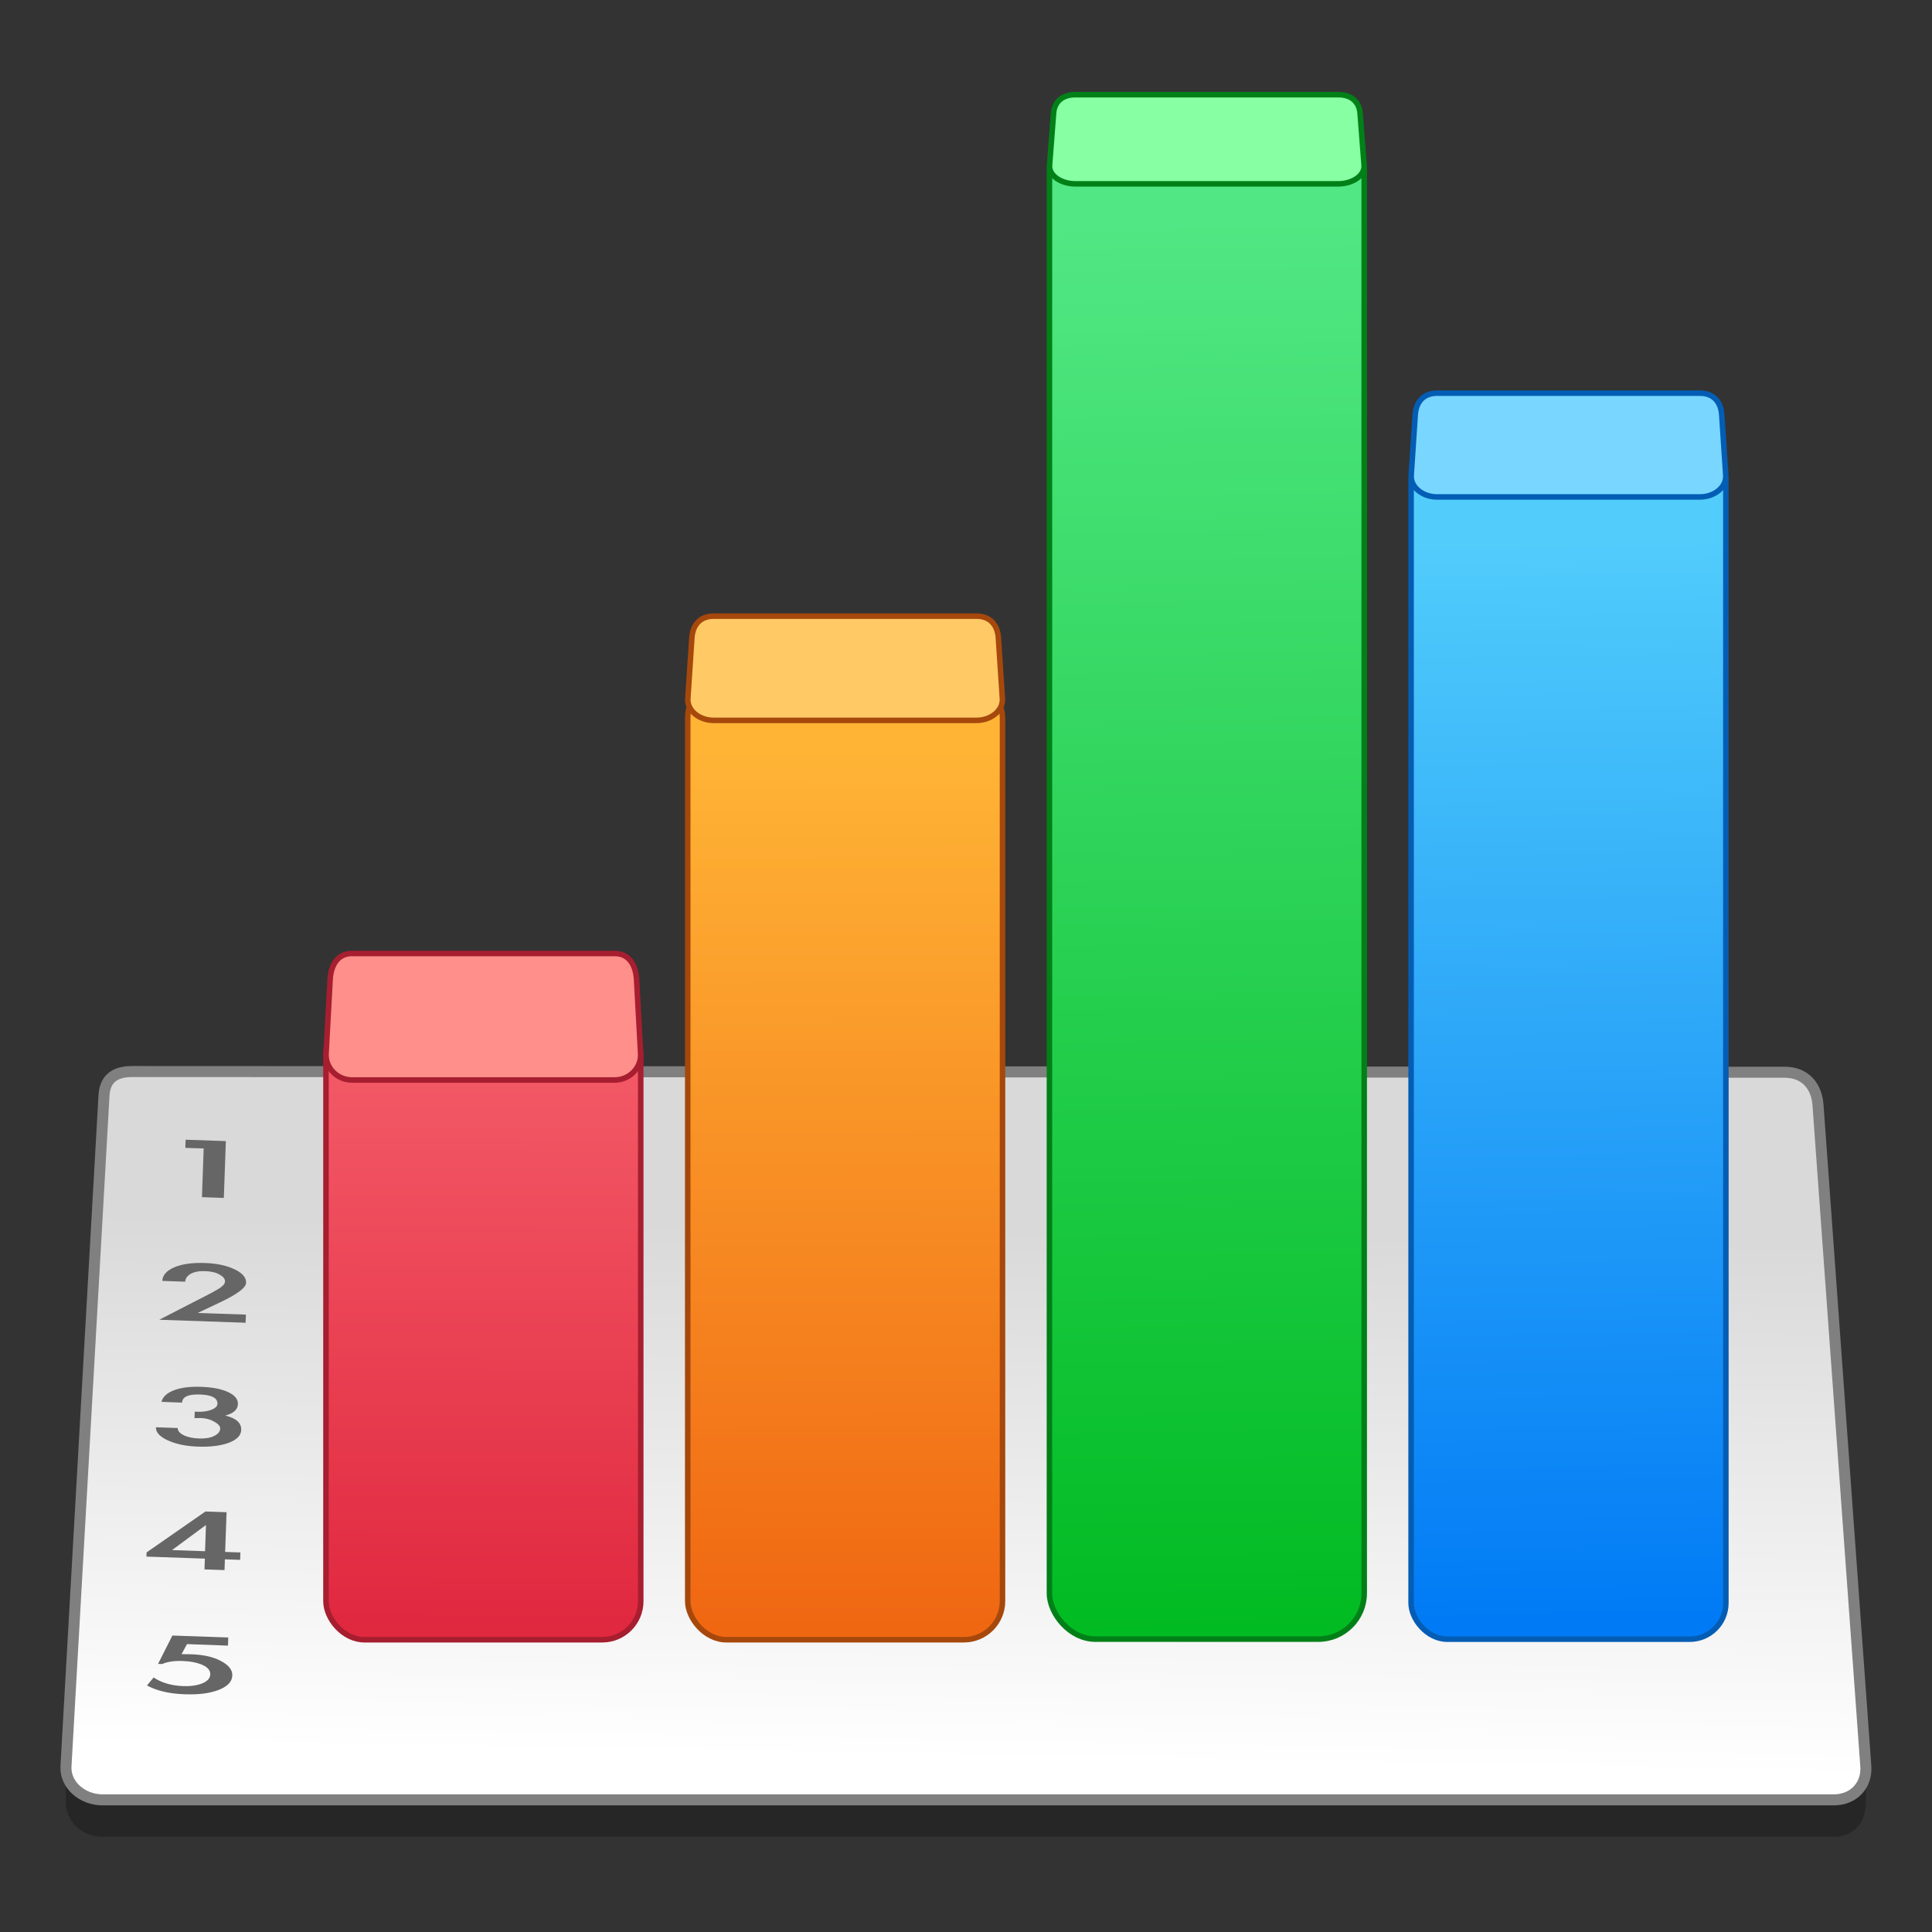 <?xml version="1.0" encoding="UTF-8" standalone="no"?>
<!-- Created with Inkscape (http://www.inkscape.org/) -->

<svg
   xmlns:dc="http://purl.org/dc/elements/1.1/"
   xmlns:cc="http://creativecommons.org/ns#"
   xmlns:rdf="http://www.w3.org/1999/02/22-rdf-syntax-ns#"
   xmlns:svg="http://www.w3.org/2000/svg"
   xmlns="http://www.w3.org/2000/svg"
   xmlns:xlink="http://www.w3.org/1999/xlink"
   xmlns:sodipodi="http://sodipodi.sourceforge.net/DTD/sodipodi-0.dtd"
   xmlns:inkscape="http://www.inkscape.org/namespaces/inkscape"
   width="128"
   height="128"
   viewBox="0 0 33.867 33.867"
   version="1.1"
   id="svg8"
   inkscape:version="0.92.2 5c3e80d, 2017-08-06"
   sodipodi:docname="libreoffice-calc.svg">
  <rect x="0" y="0" width="33.867" height="33.867" fill="#333333" stroke="none"/>
  <defs
     id="defs2">
    <linearGradient
       inkscape:collect="always"
       id="linearGradient873">
      <stop
         style="stop-color:#d9d9d9;stop-opacity:1"
         offset="0"
         id="stop869" />
      <stop
         style="stop-color:#ffffff;stop-opacity:1"
         offset="1"
         id="stop871" />
    </linearGradient>
    <linearGradient
       inkscape:collect="always"
       id="linearGradient865">
      <stop
         style="stop-color:#017bf5;stop-opacity:1"
         offset="0"
         id="stop861" />
      <stop
         style="stop-color:#52cdfb;stop-opacity:1"
         offset="1"
         id="stop863" />
    </linearGradient>
    <linearGradient
       inkscape:collect="always"
       id="linearGradient857">
      <stop
         style="stop-color:#01bb22;stop-opacity:1"
         offset="0"
         id="stop853" />
      <stop
         style="stop-color:#51e784;stop-opacity:1"
         offset="1"
         id="stop855" />
    </linearGradient>
    <linearGradient
       inkscape:collect="always"
       id="linearGradient849">
      <stop
         style="stop-color:#f06712;stop-opacity:1"
         offset="0"
         id="stop845" />
      <stop
         style="stop-color:#ffb436;stop-opacity:1"
         offset="1"
         id="stop847" />
    </linearGradient>
    <linearGradient
       inkscape:collect="always"
       id="linearGradient839">
      <stop
         id="stop837"
         offset="0"
         style="stop-color:#f35966;stop-opacity:1" />
      <stop
         id="stop835"
         offset="1"
         style="stop-color:#e0283f;stop-opacity:1" />
    </linearGradient>
    <linearGradient
       inkscape:collect="always"
       xlink:href="#linearGradient839"
       id="linearGradient841"
       x1="-194.481"
       y1="-239.97"
       x2="-194.661"
       y2="-166.643"
       gradientUnits="userSpaceOnUse"
       gradientTransform="matrix(0.138,0,0,0.14,34.954,315.435)" />
    <linearGradient
       inkscape:collect="always"
       xlink:href="#linearGradient849"
       id="linearGradient851"
       x1="-145.395"
       y1="-167.259"
       x2="-145.576"
       y2="-280.652"
       gradientUnits="userSpaceOnUse"
       gradientTransform="matrix(0.138,0,0,0.14,34.954,315.435)" />
    <linearGradient
       inkscape:collect="always"
       xlink:href="#linearGradient857"
       id="linearGradient859"
       x1="-98.577"
       y1="-166.034"
       x2="-101.025"
       y2="-348.974"
       gradientUnits="userSpaceOnUse"
       gradientTransform="matrix(0.138,0,0,0.14,34.954,315.435)" />
    <linearGradient
       inkscape:collect="always"
       xlink:href="#linearGradient865"
       id="linearGradient867"
       x1="-50.258"
       y1="-167.992"
       x2="-52.706"
       y2="-309.355"
       gradientUnits="userSpaceOnUse"
       gradientTransform="matrix(0.138,0,0,0.14,34.954,315.435)" />
    <linearGradient
       inkscape:collect="always"
       xlink:href="#linearGradient873"
       id="linearGradient875"
       x1="-123.606"
       y1="-218.511"
       x2="-124.834"
       y2="-149.554"
       gradientUnits="userSpaceOnUse"
       gradientTransform="matrix(0.138,0,0,0.14,34.954,315.435)" />
  </defs>
  <sodipodi:namedview
     id="base"
     pagecolor="#ffffff"
     bordercolor="#666666"
     borderopacity="1.0"
     inkscape:pageopacity="0.0"
     inkscape:pageshadow="2"
     inkscape:zoom="2.3898"
     inkscape:cx="10.969874"
     inkscape:cy="27.030742"
     inkscape:document-units="mm"
     inkscape:current-layer="layer1"
     showgrid="false"
     inkscape:window-width="1600"
     inkscape:window-height="811"
     inkscape:window-x="0"
     inkscape:window-y="0"
     inkscape:window-maximized="1"
     units="px" />
  <g
     inkscape:label="Layer 1"
     inkscape:groupmode="layer"
     id="layer1"
     transform="translate(0,-263.133)">
    <g
       id="g864"
       transform="matrix(0.967,0,0,0.967,0.557,9.237)">
      <path
         sodipodi:nodetypes="csscsssscssc"
         inkscape:connector-curvature="0"
         id="path962"
         d="m 1.283,295.856 h 31.382 c 0.368,0 0.578,-0.255 0.582,-0.61 l 0.007,-0.556 -2.606,-11.432 c -0.075,-0.331 -0.337,-0.592 -0.705,-0.592 l -25.956,-0.013 c -0.368,-1.4e-4 -0.638,0.188 -0.692,0.437 l -2.686,11.562 0.01,0.595 c 0.006,0.338 0.296,0.61 0.664,0.61 z"
         style="opacity:0.25;fill:#000000;fill-opacity:1;stroke:none;stroke-width:0.859;stroke-miterlimit:4;stroke-dasharray:none;stroke-opacity:1" />
      <path
         style="opacity:1;fill:url(#linearGradient875);fill-opacity:1;stroke:#808080;stroke-width:0.2;stroke-miterlimit:4;stroke-dasharray:none;stroke-opacity:1"
         d="m 1.283,295.188 h 31.382 c 0.368,0 0.607,-0.272 0.582,-0.61 l -0.867,-11.988 c -0.024,-0.339 -0.232,-0.592 -0.6,-0.592 l -29.961,-0.013 c -0.368,-1.4e-4 -0.496,0.182 -0.51,0.437 l -0.689,12.156 c -0.019,0.339 0.296,0.61 0.664,0.61 z"
         id="path964"
         inkscape:connector-curvature="0"
         sodipodi:nodetypes="sssssssss" />
      <rect
         ry="0.697"
         y="280.986"
         x="5.333"
         height="11.299"
         width="5.706"
         id="rect933"
         style="opacity:1;fill:url(#linearGradient841);fill-opacity:1;stroke:#a61e2f;stroke-width:0.1;stroke-miterlimit:4;stroke-dasharray:none;stroke-opacity:1" />
      <path
         sodipodi:nodetypes="sssssssss"
         inkscape:connector-curvature="0"
         id="rect935"
         d="M 5.803,279.845 H 10.569 c 0.259,0 0.381,0.213 0.395,0.477 l 0.073,1.339 c 0.014,0.264 -0.209,0.477 -0.468,0.477 H 5.803 c -0.259,0 -0.482,-0.213 -0.468,-0.477 l 0.073,-1.339 c 0.014,-0.264 0.136,-0.477 0.395,-0.477 z"
         style="opacity:1;fill:#fe8f8a;fill-opacity:1;stroke:#a61e2f;stroke-width:0.1;stroke-miterlimit:4;stroke-dasharray:none;stroke-opacity:1" />
      <rect
         style="opacity:1;fill:url(#linearGradient851);fill-opacity:1;stroke:#a6480c;stroke-width:0.1;stroke-miterlimit:4;stroke-dasharray:none;stroke-opacity:1"
         id="rect944"
         width="5.706"
         height="17.414"
         x="11.891"
         y="274.871"
         ry="0.7" />
      <path
         style="opacity:1;fill:#ffc966;fill-opacity:1;stroke:#a6480c;stroke-width:0.1;stroke-miterlimit:4;stroke-dasharray:none;stroke-opacity:1"
         d="m 12.361,273.73 h 4.766 c 0.259,0 0.381,0.175 0.395,0.393 l 0.073,1.103 c 0.014,0.217 -0.209,0.393 -0.468,0.393 h -4.766 c -0.259,0 -0.482,-0.175 -0.468,-0.393 l 0.073,-1.103 c 0.014,-0.217 0.136,-0.393 0.395,-0.393 z"
         id="path946"
         inkscape:connector-curvature="0"
         sodipodi:nodetypes="sssssssss" />
      <rect
         ry="0.832"
         y="264.827"
         x="18.448"
         height="27.447"
         width="5.706"
         id="rect954"
         style="opacity:1;fill:url(#linearGradient859);fill-opacity:1;stroke:#028018;stroke-width:0.1;stroke-miterlimit:4;stroke-dasharray:none;stroke-opacity:1" />
      <path
         sodipodi:nodetypes="sssssssss"
         inkscape:connector-curvature="0"
         id="path956"
         d="m 18.918,264.277 h 4.766 c 0.259,0 0.381,0.15 0.395,0.336 l 0.073,0.944 c 0.014,0.186 -0.209,0.336 -0.468,0.336 h -4.766 c -0.259,0 -0.482,-0.15 -0.468,-0.336 l 0.073,-0.944 c 0.014,-0.186 0.136,-0.336 0.395,-0.336 z"
         style="opacity:1;fill:#87ffa3;fill-opacity:1;stroke:#028018;stroke-width:0.1;stroke-miterlimit:4;stroke-dasharray:none;stroke-opacity:1" />
      <rect
         style="opacity:1;fill:url(#linearGradient867);fill-opacity:1;stroke:#045db4;stroke-width:0.1;stroke-miterlimit:4;stroke-dasharray:none;stroke-opacity:1"
         id="rect958"
         width="5.706"
         height="21.631"
         x="25.004"
         y="270.644"
         ry="0.655" />
      <path
         style="opacity:1;fill:#79d7ff;fill-opacity:1;stroke:#045db4;stroke-width:0.1;stroke-miterlimit:4;stroke-dasharray:none;stroke-opacity:1"
         d="m 25.474,269.688 h 4.766 c 0.259,0 0.381,0.175 0.395,0.391 l 0.073,1.099 c 0.014,0.216 -0.209,0.391 -0.468,0.391 h -4.766 c -0.259,0 -0.482,-0.175 -0.468,-0.391 l 0.073,-1.099 c 0.014,-0.216 0.136,-0.391 0.395,-0.391 z"
         id="path960"
         inkscape:connector-curvature="0"
         sodipodi:nodetypes="sssssssss" />
      <g
         id="text901"
         style="font-style:normal;font-weight:normal;font-size:2.514px;line-height:1.25;font-family:sans-serif;letter-spacing:0px;word-spacing:0px;fill:#666666;fill-opacity:1;stroke:none;stroke-width:0.261"
         transform="matrix(1.526,0.053,-0.024,0.675,7.761,-4.486)"
         aria-label="1 2 3 4 5">
        <path
           inkscape:connector-curvature="0"
           id="path911"
           style="font-style:normal;font-variant:normal;font-weight:normal;font-stretch:normal;font-family:'Apple LiGothic';-inkscape-font-specification:'Apple LiGothic';fill:#666666;fill-opacity:1;stroke-width:0.261"
           d="m 3.441,426.181 v -0.219 h 0.478 v 1.526 H 3.659 v -1.308 z" />
        <path
           inkscape:connector-curvature="0"
           id="path913"
           style="font-style:normal;font-variant:normal;font-weight:normal;font-stretch:normal;font-family:'Apple LiGothic';-inkscape-font-specification:'Apple LiGothic';fill:#666666;fill-opacity:1;stroke-width:0.261"
           d="m 4.23,430.597 v 0.219 H 3.204 l 0.387,-0.49 q 0.277,-0.342 0.324,-0.427 0.05,-0.088 0.05,-0.143 0.003,-0.015 0.003,-0.03 0,-0.101 -0.068,-0.179 -0.065,-0.078 -0.173,-0.078 -0.108,0 -0.171,0.088 -0.06,0.088 -0.06,0.214 H 3.224 q 0,-0.226 0.133,-0.372 0.136,-0.148 0.367,-0.148 0.209,0 0.352,0.141 0.143,0.141 0.143,0.352 0,0.199 -0.304,0.553 l -0.259,0.302 z" />
        <path
           inkscape:connector-curvature="0"
           id="path915"
           style="font-style:normal;font-variant:normal;font-weight:normal;font-stretch:normal;font-family:'Apple LiGothic';-inkscape-font-specification:'Apple LiGothic';fill:#666666;fill-opacity:1;stroke-width:0.261"
           d="m 3.265,433.016 q 0.02,-0.204 0.143,-0.322 0.123,-0.118 0.322,-0.118 0.201,0 0.322,0.116 0.121,0.116 0.121,0.314 0,0.221 -0.146,0.319 0.196,0.086 0.196,0.372 0,0.221 -0.143,0.355 -0.141,0.131 -0.365,0.131 -0.209,0 -0.357,-0.138 -0.148,-0.138 -0.148,-0.342 h 0.259 q 0,0.111 0.073,0.186 0.073,0.075 0.184,0.075 0.113,0 0.179,-0.083 0.068,-0.083 0.068,-0.201 0,-0.098 -0.073,-0.181 -0.07,-0.086 -0.161,-0.086 -0.01,0 -0.02,0.003 l -0.055,0.005 v -0.173 h 0.033 q 0.096,0 0.163,-0.065 0.07,-0.068 0.07,-0.166 0,-0.234 -0.211,-0.234 -0.209,0 -0.209,0.234 z" />
        <path
           inkscape:connector-curvature="0"
           id="path917"
           style="font-style:normal;font-variant:normal;font-weight:normal;font-stretch:normal;font-family:'Apple LiGothic';-inkscape-font-specification:'Apple LiGothic';fill:#666666;fill-opacity:1;stroke-width:0.261"
           d="m 4.265,436.982 v 0.199 H 4.084 v 0.289 H 3.846 v -0.289 H 3.152 v -0.113 l 0.681,-1.152 h 0.251 v 1.066 z m -0.42,-0.704 -0.392,0.704 h 0.392 z" />
        <path
           inkscape:connector-curvature="0"
           id="path919"
           style="font-style:normal;font-variant:normal;font-weight:normal;font-stretch:normal;font-family:'Apple LiGothic';-inkscape-font-specification:'Apple LiGothic';fill:#666666;fill-opacity:1;stroke-width:0.261"
           d="m 3.67,439.49 -0.06,0.274 0.118,-0.005 q 0.219,0 0.355,0.156 0.138,0.153 0.138,0.375 0,0.246 -0.153,0.397 -0.153,0.151 -0.402,0.151 -0.277,0 -0.453,-0.201 l 0.075,-0.221 q 0.146,0.204 0.357,0.204 0.131,0 0.221,-0.09 0.093,-0.093 0.093,-0.249 0,-0.158 -0.096,-0.246 -0.096,-0.088 -0.241,-0.088 -0.146,0 -0.239,0.101 h -0.048 l 0.158,-0.774 h 0.664 v 0.219 z" />
      </g>
    </g>
  </g>
</svg>
